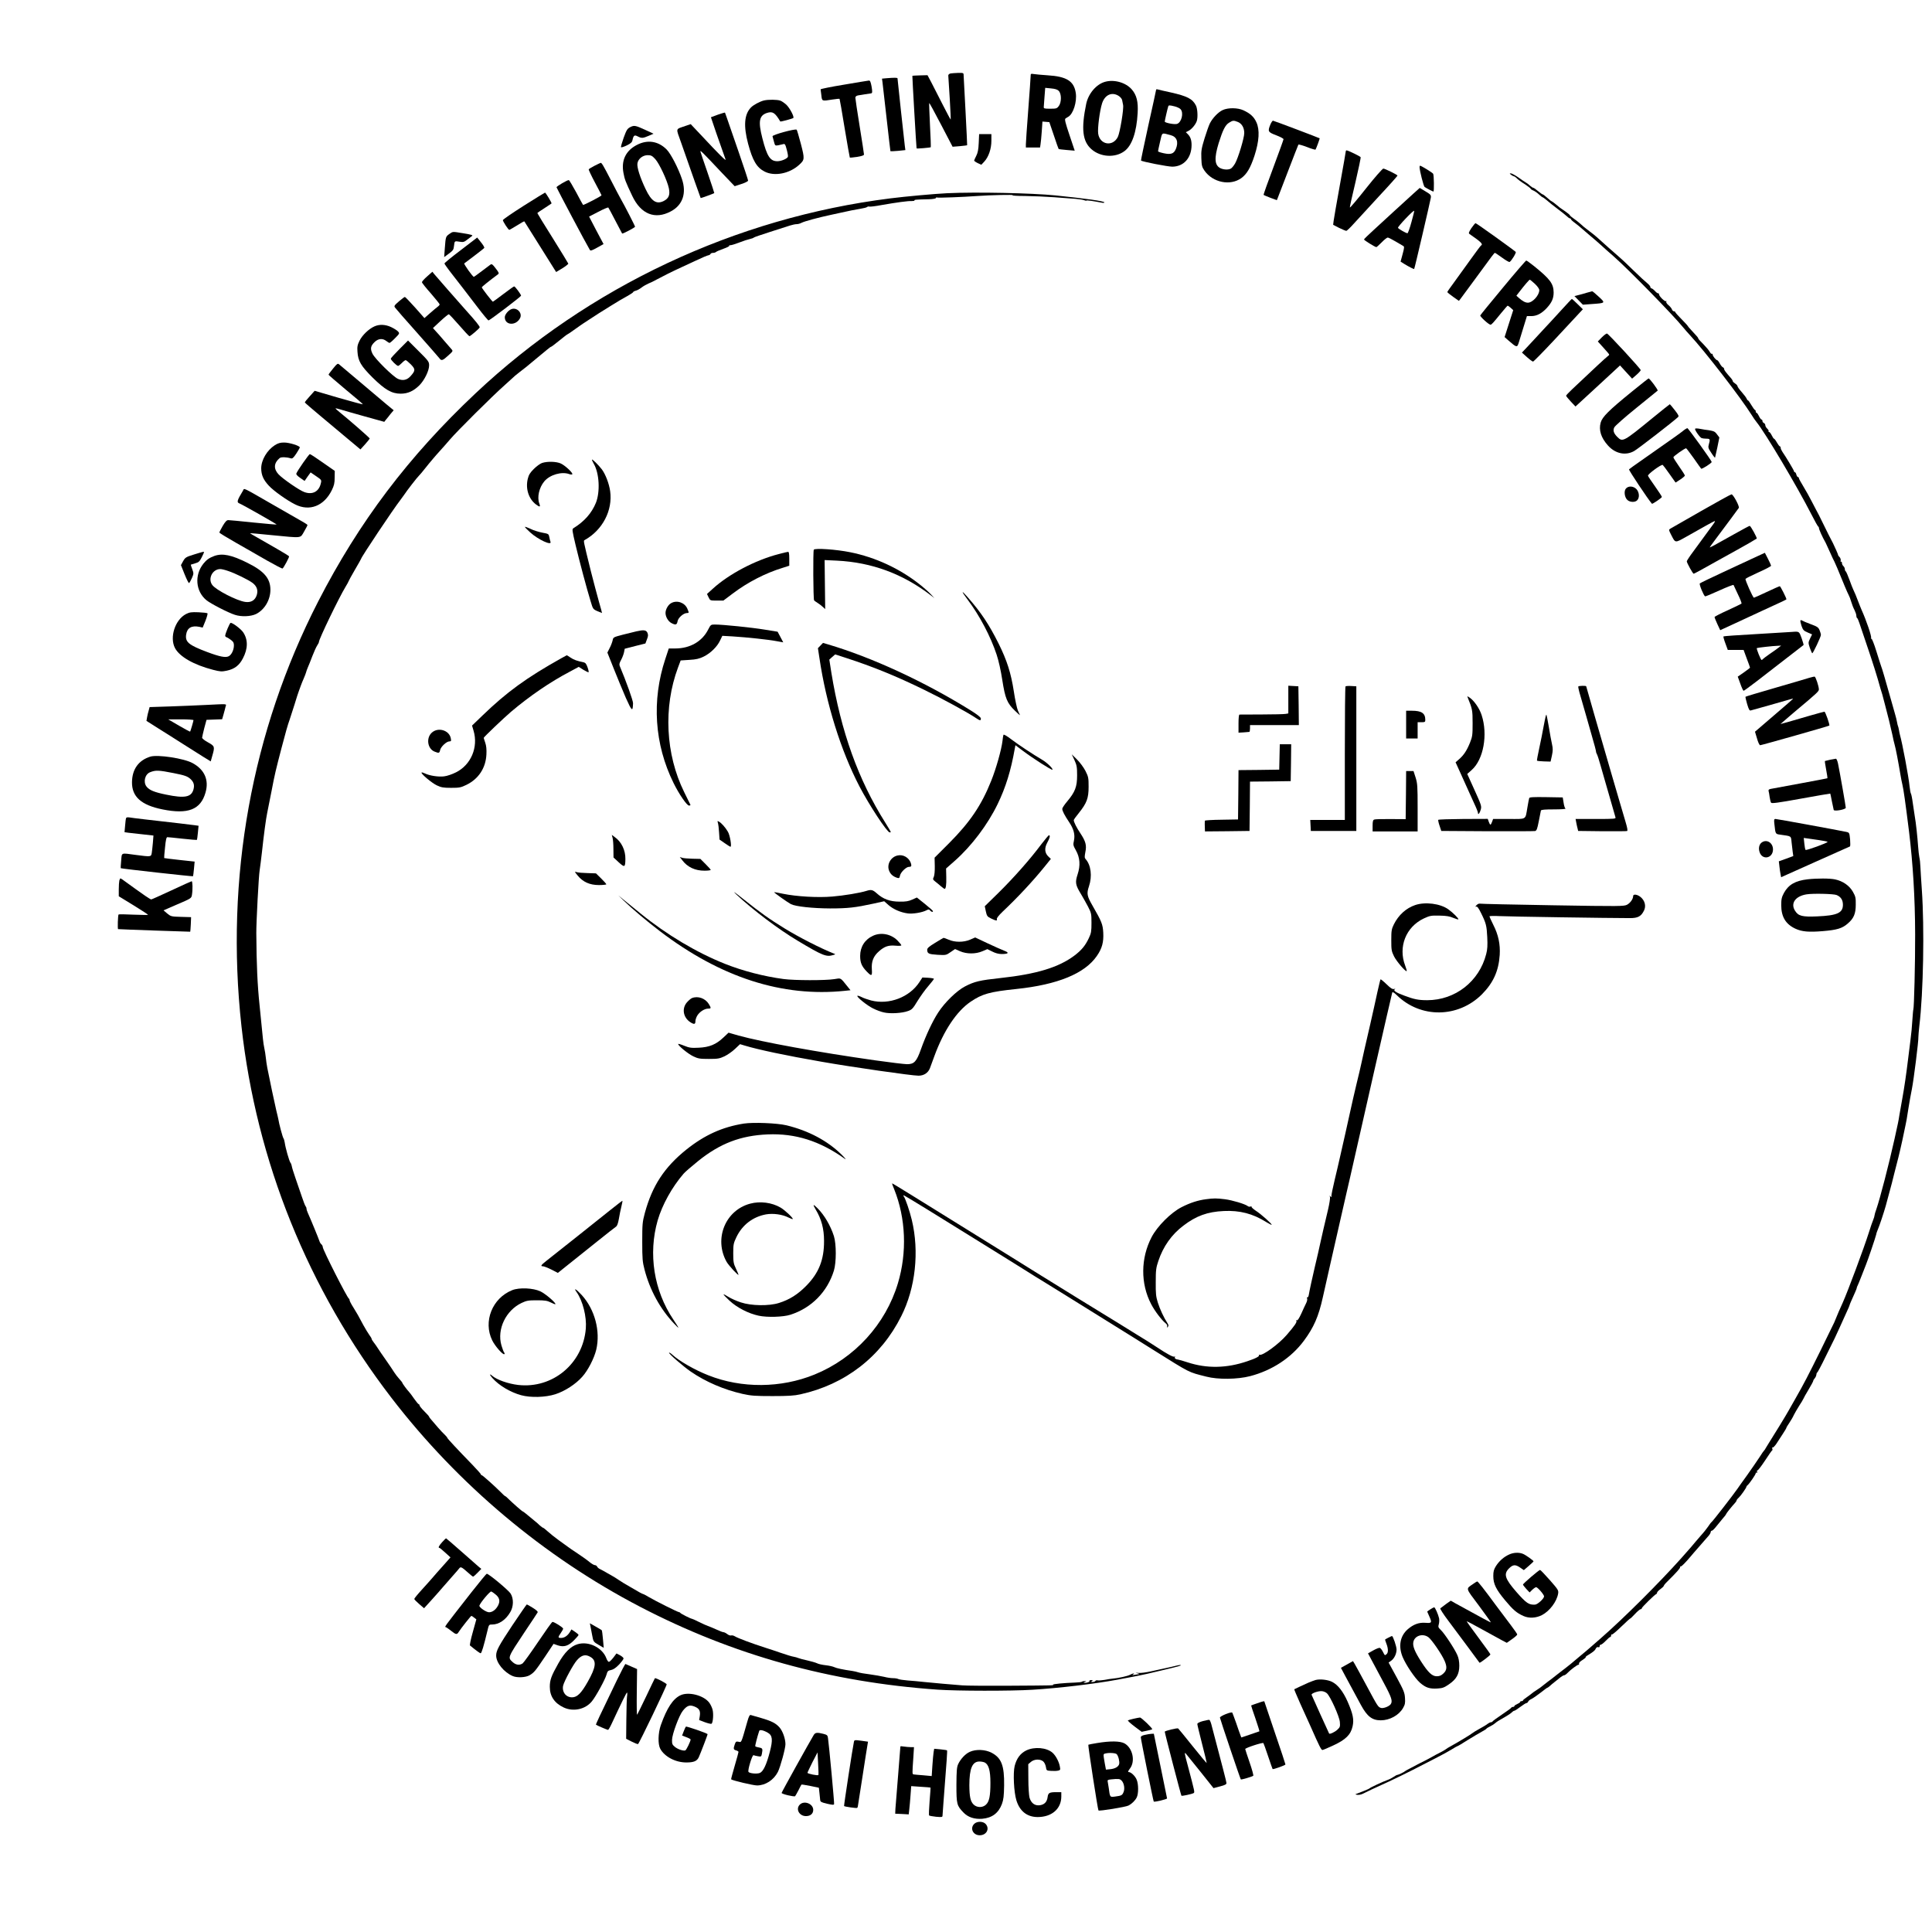 <?xml version="1.0" standalone="no"?>
<!DOCTYPE svg PUBLIC "-//W3C//DTD SVG 20010904//EN"
 "http://www.w3.org/TR/2001/REC-SVG-20010904/DTD/svg10.dtd">
<svg version="1.0" xmlns="http://www.w3.org/2000/svg"
 width="2017pt" height="2017pt" viewBox="0 0 2017 2017"
 preserveAspectRatio="xMidYMid meet">
<g transform="translate(0,2017) scale(0.1,-0.1)"
fill="#000000" stroke="none">
<path d="M9923 19403 c-13 -3 -23 -12 -23 -21 1 -9 7 -116 15 -237 7 -121 12
-221 10 -223 -1 -2 -39 68 -83 155 -44 87 -98 192 -119 233 l-40 75 -77 -2
c-43 -1 -79 -3 -81 -5 -2 -2 41 -744 44 -757 1 -5 142 7 148 12 2 3 -1 107 -8
231 -6 125 -10 229 -8 231 2 2 58 -100 124 -227 l120 -230 75 6 c41 4 76 8 77
10 1 1 -7 161 -17 356 -11 195 -20 365 -20 378 0 20 -4 22 -57 21 -32 -1 -68
-4 -80 -6z"/>
<path d="M10760 19379 c0 -13 -11 -172 -25 -354 -14 -181 -25 -345 -25 -362
l0 -33 74 0 74 0 5 33 c3 17 9 78 13 135 l7 103 36 -3 36 -3 47 -138 c25 -76
48 -140 50 -142 2 -3 41 -7 86 -11 l82 -7 -55 164 c-42 124 -52 165 -42 171 6
5 20 13 30 19 52 30 92 157 78 249 -19 124 -96 172 -296 184 -60 4 -125 10
-142 13 -30 5 -33 3 -33 -18z m293 -158 c30 -29 30 -119 1 -158 -20 -26 -26
-28 -90 -28 -63 0 -69 2 -67 20 0 11 4 60 8 109 l7 89 60 -6 c43 -4 67 -11 81
-26z"/>
<path d="M9251 19353 l-43 -4 5 -37 c3 -20 22 -190 43 -377 21 -187 39 -342
40 -343 1 -2 37 -1 79 3 l77 8 -6 46 c-7 57 -76 691 -76 703 0 8 -34 8 -119 1z"/>
<path d="M8811 19286 c-134 -22 -244 -44 -244 -49 1 -4 4 -32 8 -62 7 -63 4
-62 116 -44 39 6 72 9 74 7 2 -2 26 -140 53 -306 28 -167 52 -305 54 -307 2
-2 36 1 76 7 49 8 72 16 72 25 0 8 -20 139 -45 293 -25 154 -45 288 -45 299 0
13 9 21 28 25 26 5 120 19 134 21 16 1 17 15 7 73 -9 47 -15 62 -28 61 -9 -1
-126 -20 -260 -43z"/>
<path d="M11537 19316 c-91 -25 -174 -122 -197 -230 -54 -261 -39 -392 55
-474 94 -83 247 -92 344 -20 78 57 127 197 138 398 7 117 -10 187 -61 246 -62
72 -183 107 -279 80z m140 -146 c18 -11 35 -30 38 -45 3 -14 7 -36 10 -50 9
-41 -33 -291 -55 -335 -53 -105 -188 -82 -205 35 -8 52 16 240 41 317 29 88
101 121 171 78z"/>
<path d="M12070 19234 c0 -4 -36 -171 -81 -371 -44 -201 -79 -367 -77 -369 12
-12 279 -64 327 -64 120 1 201 92 201 227 0 50 -12 85 -39 112 l-21 21 30 15
c32 17 74 67 85 104 12 39 7 129 -10 160 -35 69 -90 97 -262 136 -65 14 -126
28 -135 31 -10 3 -18 2 -18 -2z m195 -175 c24 -6 51 -19 60 -29 36 -39 9 -142
-39 -154 -30 -7 -126 12 -126 25 0 9 27 129 36 157 4 15 13 15 69 1z m-43
-300 c64 -17 84 -71 54 -144 -21 -50 -51 -61 -126 -45 -33 7 -60 16 -60 21 0
4 9 49 21 99 24 103 12 95 111 69z"/>
<path d="M7975 19121 c-43 -11 -111 -47 -136 -74 -69 -72 -78 -192 -29 -377
47 -176 90 -249 172 -291 103 -53 260 -22 361 70 58 53 59 61 18 219 -21 78
-40 145 -44 148 -13 13 -257 -54 -252 -69 2 -7 9 -32 15 -56 11 -42 13 -43 43
-38 18 4 41 9 53 12 18 6 23 -1 38 -59 10 -36 15 -70 11 -75 -12 -20 -66 -42
-104 -44 -79 -3 -113 47 -162 240 -45 175 -34 237 48 264 59 19 84 3 139 -89
3 -5 128 29 136 36 12 12 -37 105 -73 139 -19 17 -47 37 -62 42 -32 12 -126
13 -172 2z"/>
<path d="M12765 19021 c-46 -21 -105 -82 -134 -139 -11 -22 -36 -93 -56 -158
-32 -105 -36 -129 -33 -206 3 -77 6 -91 33 -130 87 -124 269 -161 385 -77 57
42 95 106 137 234 49 152 56 269 20 348 -26 58 -65 93 -137 126 -59 27 -159
28 -215 2z m160 -125 c40 -17 65 -60 65 -115 0 -51 -64 -263 -96 -318 -14 -24
-33 -47 -44 -53 -27 -15 -77 -12 -111 5 -59 31 -64 104 -16 261 43 137 69 190
110 214 38 24 47 24 92 6z"/>
<path d="M7495 18973 c-38 -14 -71 -26 -73 -27 -1 -2 98 -289 153 -441 8 -22
-67 52 -247 245 l-117 124 -53 -18 c-110 -39 -103 -16 -48 -173 117 -335 203
-578 205 -581 2 -2 137 47 142 52 1 1 -29 94 -68 207 -39 112 -73 213 -76 224
-5 22 8 9 224 -220 l133 -139 70 23 c41 13 70 28 70 36 0 7 -43 138 -96 291
-132 383 -144 417 -146 419 -2 1 -34 -9 -73 -22z"/>
<path d="M13264 18873 c-31 -75 -28 -82 59 -115 42 -16 77 -35 77 -41 0 -6
-48 -138 -106 -294 -59 -156 -105 -286 -102 -288 2 -2 34 -16 71 -30 l67 -25
9 22 c5 13 54 142 110 286 56 145 103 267 106 272 3 4 43 -7 90 -25 47 -19 87
-30 89 -27 8 13 46 116 43 118 -6 5 -479 184 -487 184 -6 0 -17 -17 -26 -37z"/>
<path d="M6580 18843 c-31 -16 -39 -29 -69 -111 -18 -51 -31 -96 -27 -99 4 -4
31 5 60 19 41 20 55 33 59 55 11 50 20 57 55 39 41 -21 53 -20 114 6 l51 22
-82 38 c-107 49 -119 52 -161 31z"/>
<path d="M10218 18678 c-3 -70 -10 -104 -26 -135 -12 -23 -22 -46 -22 -50 1
-4 17 -16 38 -26 l37 -17 31 33 c45 49 74 133 74 217 l0 70 -64 0 -64 0 -4
-92z"/>
<path d="M6649 18657 c-116 -60 -165 -161 -140 -293 12 -66 21 -90 92 -240 90
-190 237 -249 402 -161 124 65 167 190 116 339 -38 113 -116 264 -160 308 -87
87 -199 105 -310 47z m192 -148 c42 -46 125 -223 142 -305 14 -69 -1 -106 -55
-133 -75 -37 -128 -2 -188 125 -58 121 -93 231 -85 270 8 47 56 84 107 84 35
0 47 -6 79 -41z"/>
<path d="M14050 18591 c0 -5 -27 -162 -61 -348 -34 -186 -63 -357 -66 -379
l-5 -41 62 -32 c35 -17 69 -31 75 -31 7 0 45 37 86 83 41 45 158 173 261 284
104 111 188 206 188 210 0 8 -132 73 -148 73 -9 0 -92 -95 -172 -196 -100
-126 -174 -214 -177 -210 -3 2 23 119 57 260 33 141 58 261 55 265 -6 10 -132
71 -146 71 -5 0 -9 -4 -9 -9z"/>
<path d="M6208 18440 c-31 -16 -59 -33 -62 -38 -2 -4 27 -66 65 -137 38 -71
69 -131 69 -134 0 -8 -189 -106 -193 -100 -2 2 -35 61 -72 132 -38 70 -72 127
-77 127 -17 0 -128 -65 -128 -75 1 -8 314 -599 348 -654 6 -12 21 -7 75 23
l68 38 -76 143 -75 144 97 50 c53 28 100 48 104 44 4 -5 37 -66 74 -138 38
-71 69 -131 70 -133 5 -6 135 63 135 71 0 8 -111 225 -150 292 -10 17 -55 102
-100 190 -84 163 -98 185 -109 185 -3 -1 -32 -14 -63 -30z"/>
<path d="M14820 18427 c0 -36 42 -202 53 -209 19 -13 86 -48 92 -48 8 0 6 173
-3 186 -7 12 -125 84 -136 84 -3 0 -6 -6 -6 -13z"/>
<path d="M15776 18345 c10 -8 23 -15 27 -15 5 0 14 -6 22 -12 25 -25 51 -44
103 -77 28 -19 52 -38 52 -41 0 -4 12 -13 28 -19 15 -6 42 -25 59 -41 18 -17
35 -30 39 -30 4 0 23 -15 44 -32 20 -18 70 -58 110 -88 41 -30 84 -65 97 -77
13 -13 28 -23 33 -23 6 0 10 -4 10 -8 0 -5 19 -23 43 -40 23 -17 58 -46 78
-64 20 -18 59 -51 85 -73 27 -22 74 -63 104 -90 30 -28 91 -82 135 -120 157
-138 618 -609 729 -745 15 -19 47 -55 70 -80 157 -169 535 -659 641 -829 17
-27 40 -62 53 -77 92 -113 421 -667 573 -964 35 -69 67 -126 72 -128 4 -2 7
-9 7 -15 0 -14 34 -91 70 -154 5 -10 25 -54 45 -98 19 -44 40 -88 46 -98 9
-17 35 -78 108 -257 17 -41 36 -83 42 -94 6 -10 18 -41 26 -69 8 -28 23 -66
34 -86 10 -20 19 -46 19 -58 0 -12 3 -23 8 -25 4 -1 15 -25 24 -53 9 -27 46
-135 81 -240 58 -170 107 -325 138 -440 6 -22 15 -51 20 -65 4 -14 17 -63 29
-110 12 -47 30 -119 41 -160 10 -41 26 -109 35 -150 8 -41 19 -88 24 -105 10
-31 39 -183 60 -310 6 -38 16 -87 21 -107 11 -44 30 -175 69 -488 41 -337 63
-691 64 -1075 1 -292 -11 -771 -19 -785 -2 -3 -6 -53 -10 -110 -3 -58 -12
-152 -20 -210 -7 -58 -19 -148 -25 -200 -18 -149 -39 -295 -61 -415 -11 -60
-24 -137 -30 -170 -9 -61 -13 -76 -50 -245 -60 -270 -151 -620 -189 -731 -11
-30 -20 -61 -20 -68 0 -7 -6 -27 -13 -44 -8 -18 -29 -79 -47 -137 -49 -156
-221 -617 -272 -730 -22 -47 -61 -137 -88 -205 -5 -11 -70 -144 -144 -295
-131 -264 -168 -337 -265 -507 -25 -43 -55 -96 -67 -118 -23 -43 -161 -268
-206 -338 -15 -23 -31 -49 -35 -57 -3 -8 -10 -17 -13 -20 -4 -3 -28 -36 -52
-75 -25 -38 -84 -124 -131 -190 -48 -66 -92 -128 -99 -139 -45 -65 -257 -338
-269 -346 -5 -3 -21 -24 -36 -47 -15 -22 -49 -65 -76 -94 -26 -30 -51 -59 -55
-64 -9 -13 -65 -77 -151 -174 -233 -260 -601 -627 -836 -832 -66 -57 -122
-106 -125 -109 -3 -3 -45 -39 -95 -80 -49 -41 -92 -77 -95 -80 -5 -5 -82 -65
-105 -82 -5 -4 -26 -20 -45 -35 -19 -16 -62 -49 -95 -73 -33 -25 -62 -48 -65
-51 -3 -3 -23 -18 -46 -32 -22 -14 -47 -31 -55 -39 -8 -7 -31 -24 -51 -38 -21
-14 -38 -28 -38 -32 0 -5 -7 -8 -15 -8 -8 0 -15 -4 -15 -9 0 -5 -14 -14 -30
-21 -16 -7 -30 -16 -30 -21 0 -5 -6 -9 -14 -9 -8 0 -16 -4 -18 -8 -1 -5 -46
-37 -98 -72 -52 -35 -96 -67 -98 -72 -2 -4 -9 -8 -16 -8 -8 0 -24 -8 -37 -18
-13 -11 -51 -33 -84 -51 -33 -18 -67 -39 -75 -46 -15 -13 -137 -87 -220 -133
-25 -13 -52 -30 -60 -37 -8 -6 -35 -22 -60 -34 -25 -12 -61 -32 -80 -43 -19
-11 -57 -31 -85 -45 -27 -14 -57 -28 -65 -33 -8 -5 -40 -21 -70 -37 -30 -15
-57 -30 -60 -33 -9 -10 -72 -40 -82 -40 -5 0 -23 -9 -38 -20 -16 -11 -46 -27
-67 -34 -46 -16 -176 -77 -183 -85 -3 -4 -30 -16 -60 -28 -30 -11 -64 -24 -75
-29 -19 -7 -18 -8 5 -12 14 -2 38 2 55 10 16 8 59 29 95 46 36 17 119 55 185
85 66 31 174 83 240 117 66 34 174 89 240 123 66 33 143 76 172 94 29 18 55
33 58 33 4 0 52 28 106 63 55 34 121 73 147 87 26 14 48 28 50 32 2 4 18 15
36 23 19 9 42 24 53 33 19 17 35 27 112 71 25 14 53 33 63 43 10 10 22 18 28
18 5 0 33 18 62 40 29 22 58 40 64 40 7 0 14 7 18 15 3 8 18 21 33 27 15 7 58
36 95 65 37 29 69 53 72 53 4 0 14 8 25 17 10 10 33 29 51 43 18 14 45 35 60
48 15 12 33 22 39 22 7 0 22 10 34 23 33 34 103 87 116 87 6 0 8 6 6 13 -3 6
13 23 35 36 22 14 37 27 35 29 -3 3 3 10 13 16 65 40 82 53 91 73 7 14 16 20
26 17 10 -4 15 0 15 10 0 9 6 16 13 16 7 0 30 18 51 40 21 22 42 40 47 40 5 0
9 7 9 16 0 8 4 13 8 10 5 -3 50 35 100 84 51 49 92 86 92 83 0 -3 22 18 48 46
26 28 53 51 60 51 7 0 12 4 12 10 0 10 135 143 151 148 5 2 9 9 9 15 0 7 16
23 35 37 19 14 35 29 35 34 0 5 17 26 38 46 95 94 132 136 132 147 0 7 3 12 8
10 7 -2 51 42 107 109 17 20 41 49 55 64 27 31 97 111 130 149 11 13 20 30 20
38 0 7 6 13 13 13 6 0 26 20 44 43 18 23 48 60 67 82 20 22 36 43 36 47 0 6
61 83 95 119 8 9 15 20 15 25 0 4 10 18 23 29 21 19 81 104 80 115 0 3 5 10
12 15 20 17 85 112 85 124 0 7 4 9 10 6 6 -3 7 1 4 9 -3 9 -1 16 5 16 6 0 41
46 78 102 37 57 70 104 74 106 5 2 5 10 2 19 -4 9 -2 14 3 11 5 -3 23 15 40
40 16 26 47 72 67 103 20 30 37 59 37 63 0 4 14 27 31 52 16 24 38 61 47 82
10 20 35 63 55 95 21 31 40 64 44 73 3 8 27 52 54 96 27 45 49 86 49 91 0 6 7
18 16 28 8 9 16 26 17 38 1 11 4 21 8 21 4 0 44 75 89 168 45 92 88 178 95
192 7 14 31 66 53 115 22 50 54 120 71 157 17 36 31 69 31 73 0 6 16 41 60
140 8 17 14 35 15 40 0 6 3 15 7 20 3 6 23 53 43 105 20 52 40 104 45 115 16
37 102 290 107 315 2 14 11 39 18 55 18 41 63 178 82 245 8 30 26 96 39 145
14 50 36 133 48 185 13 52 34 133 46 180 21 83 63 275 74 335 3 17 8 41 11 55
3 14 12 70 20 125 9 55 24 143 35 195 19 94 71 507 68 545 0 11 4 63 10 115
42 349 54 1023 26 1420 -7 96 -13 204 -15 240 -1 36 -6 81 -11 100 -4 19 -10
71 -13 115 -7 99 -22 242 -35 315 -5 30 -14 93 -21 140 -6 47 -15 90 -19 95
-4 6 -10 39 -14 75 -9 98 -76 454 -101 540 -2 8 -7 30 -10 49 -3 19 -8 37 -10
41 -2 4 -7 22 -10 41 -3 19 -13 59 -22 89 -8 30 -23 84 -34 120 -73 259 -99
348 -110 375 -4 11 -27 82 -50 157 -24 78 -47 134 -52 131 -6 -3 -7 -1 -3 6 9
13 -50 186 -100 296 -7 17 -23 55 -34 85 -22 59 -37 94 -51 123 -6 10 -23 56
-40 102 -17 47 -35 88 -40 91 -5 3 -9 13 -9 23 0 10 -7 24 -15 31 -8 7 -15 21
-15 32 0 10 -4 17 -9 14 -5 -4 -7 2 -4 12 2 11 -3 26 -11 35 -9 8 -16 19 -16
23 0 4 -9 25 -19 48 -11 23 -26 57 -35 76 -9 19 -21 42 -26 50 -5 8 -34 67
-65 130 -54 111 -64 130 -85 168 -5 9 -27 51 -48 92 -21 41 -59 110 -85 152
-26 42 -47 81 -47 87 0 6 -4 11 -10 11 -5 0 -12 11 -16 25 -3 14 -10 25 -15
25 -5 0 -9 4 -9 9 0 10 -86 153 -121 203 -10 15 -19 34 -19 43 0 8 -4 15 -8
15 -5 0 -18 18 -31 40 -12 22 -26 40 -30 40 -4 0 -15 16 -24 35 -9 19 -22 35
-27 35 -6 0 -9 4 -6 9 3 4 -3 16 -14 26 -11 10 -20 26 -20 35 0 10 -7 20 -15
24 -8 3 -15 12 -15 21 0 8 -4 15 -10 15 -5 0 -17 16 -26 35 -9 19 -20 35 -25
35 -5 0 -9 7 -9 15 0 8 -4 15 -8 15 -4 0 -21 23 -37 50 -16 28 -32 50 -36 50
-4 0 -10 8 -14 18 -3 9 -26 40 -50 67 -25 28 -45 56 -45 62 0 7 -11 20 -25 29
-14 9 -25 20 -25 25 0 5 -7 17 -15 27 -59 67 -75 88 -75 100 0 7 -6 15 -14 18
-7 3 -22 21 -32 40 -10 19 -22 34 -27 34 -12 0 -46 42 -47 58 0 7 -4 11 -8 8
-5 -3 -15 7 -23 22 -8 15 -38 50 -66 79 -29 28 -53 55 -53 59 0 8 -9 19 -69
83 -23 24 -41 46 -41 48 0 3 -29 35 -65 71 -36 36 -65 69 -65 73 0 5 -6 9 -14
9 -8 0 -17 9 -21 20 -3 10 -20 31 -36 44 -18 15 -27 31 -23 37 4 7 3 9 -4 5
-12 -7 -72 52 -72 72 0 6 -4 11 -9 10 -5 -2 -20 9 -34 25 -14 15 -31 27 -37
27 -5 0 -10 6 -10 14 0 7 -15 25 -32 39 -18 14 -85 75 -148 137 -63 62 -127
122 -141 133 -27 23 -194 170 -239 212 -14 12 -47 40 -75 60 -53 40 -65 50
-106 87 -14 13 -42 34 -62 48 -20 14 -37 28 -37 32 0 4 -21 22 -47 40 -58 39
-59 40 -104 78 -20 16 -39 30 -42 30 -3 0 -23 16 -44 35 -21 19 -42 35 -46 35
-5 0 -27 16 -50 35 -22 19 -45 35 -51 35 -5 0 -20 10 -32 21 -13 12 -32 27
-43 33 -11 6 -47 30 -80 54 -33 23 -68 42 -78 42 -15 0 -14 -2 3 -15z"/>
<path d="M14754 18147 c-38 -34 -125 -113 -194 -177 -69 -63 -169 -155 -222
-204 -54 -49 -98 -92 -98 -96 0 -8 116 -80 129 -80 4 0 29 23 56 50 27 28 55
50 63 50 7 0 43 -18 80 -40 37 -22 74 -43 82 -48 12 -7 11 -19 -7 -86 l-21
-77 36 -23 c49 -30 103 -58 106 -54 5 5 169 711 174 744 3 28 -1 33 -56 66
l-60 36 -68 -61z m-19 -297 c-17 -63 -36 -115 -41 -115 -15 0 -92 44 -99 56
-7 10 161 187 169 178 2 -2 -11 -56 -29 -119z"/>
<path d="M5468 18022 c-120 -76 -217 -143 -218 -150 0 -14 57 -102 67 -102 3
0 39 21 80 46 40 26 75 45 77 43 4 -6 290 -461 312 -497 l20 -32 65 39 c35 22
63 44 62 49 -1 4 -74 124 -162 265 -89 141 -161 259 -161 262 0 3 33 26 73 51
39 26 74 48 75 50 5 4 -61 114 -68 113 -3 0 -103 -62 -222 -137z"/>
<path d="M9890 18153 c-128 -6 -438 -34 -595 -54 -1617 -203 -3147 -922 -4330
-2035 -700 -659 -1217 -1343 -1644 -2175 -695 -1356 -971 -2888 -800 -4434
156 -1411 695 -2746 1567 -3880 695 -904 1594 -1659 2595 -2180 969 -504 1982
-786 3107 -865 199 -14 764 -15 987 -1 279 17 648 61 888 105 169 31 252 48
310 61 33 8 110 26 170 40 156 37 188 46 182 51 -3 3 -22 1 -44 -5 -21 -5 -69
-17 -108 -25 -38 -8 -111 -24 -160 -35 -50 -11 -108 -19 -130 -16 -35 4 -36 3
-10 -4 21 -6 24 -9 10 -10 -11 -1 -31 -4 -45 -7 -20 -4 -22 -3 -10 5 22 16 -1
13 -33 -4 -27 -14 -118 -34 -182 -40 -16 -1 -54 -7 -84 -13 -29 -5 -62 -7 -71
-5 -10 3 -21 0 -24 -6 -4 -6 -17 -11 -29 -11 -18 0 -19 2 -7 10 12 8 10 10 -8
10 -13 0 -21 -4 -18 -9 6 -9 -27 -21 -54 -20 -10 0 -8 3 5 9 20 8 20 9 -1 9
-11 1 -24 -2 -28 -6 -3 -4 -37 -8 -74 -9 -112 -4 -232 -15 -228 -22 5 -8 25
-8 -469 -11 -220 -1 -436 0 -480 4 -117 9 -287 24 -395 35 -52 6 -131 13 -175
16 -44 4 -88 10 -97 15 -9 5 -34 9 -55 9 -21 0 -63 6 -93 14 -30 7 -98 19
-150 26 -52 6 -106 16 -120 21 -14 5 -41 11 -60 14 -99 14 -168 29 -190 40
-14 7 -54 16 -90 20 -36 4 -77 13 -91 21 -15 7 -60 20 -100 29 -41 9 -83 20
-94 25 -11 5 -33 11 -50 14 -16 2 -75 20 -130 39 -55 19 -129 44 -165 55 -147
47 -290 101 -318 119 -13 8 -30 12 -39 9 -8 -3 -26 3 -40 14 -14 11 -32 20
-40 20 -8 0 -43 13 -76 29 -34 15 -73 32 -87 36 -13 4 -54 23 -91 41 -37 19
-71 34 -75 34 -12 0 -119 54 -122 62 -2 4 -9 8 -15 8 -12 0 -242 115 -312 156
-22 13 -44 26 -50 28 -5 2 -17 7 -25 10 -8 4 -24 12 -35 19 -11 7 -51 30 -90
52 -38 21 -90 53 -115 70 -25 17 -52 34 -60 38 -8 4 -37 21 -65 37 -27 16 -60
34 -73 40 -12 5 -25 17 -28 25 -4 8 -14 15 -23 15 -10 0 -35 15 -57 33 -21 18
-77 58 -124 89 -47 31 -94 63 -105 72 -11 8 -53 39 -94 68 -40 29 -91 70 -114
91 -22 20 -43 37 -47 37 -4 0 -20 12 -37 27 -16 16 -38 35 -49 43 -10 8 -42
34 -70 58 -27 23 -52 42 -55 42 -7 0 -104 86 -146 127 -17 18 -35 33 -38 33
-4 0 -25 19 -48 43 -64 64 -190 177 -199 177 -4 0 -8 4 -8 9 0 4 -42 51 -92
103 -149 153 -258 270 -258 277 0 4 -12 18 -27 33 -16 14 -46 47 -68 72 -22
26 -52 61 -67 78 -16 17 -28 34 -28 38 0 3 -22 29 -50 56 -27 27 -50 55 -50
62 0 6 -4 12 -8 12 -5 0 -26 26 -48 57 -21 31 -46 64 -54 72 -21 22 -70 88
-70 96 0 3 -15 21 -33 41 -17 19 -41 50 -52 68 -11 18 -49 75 -85 126 -36 50
-74 107 -85 124 -11 18 -30 45 -42 60 -13 16 -23 33 -23 38 0 5 -11 24 -24 41
-13 18 -41 64 -62 102 -56 106 -62 115 -104 184 -22 34 -40 69 -40 76 0 7 -3
15 -7 17 -18 8 -273 511 -273 538 0 10 -7 23 -15 30 -8 6 -17 22 -20 33 -6 20
-88 221 -121 294 -8 17 -14 37 -14 45 0 8 -4 18 -9 24 -5 5 -23 50 -39 99 -17
50 -47 137 -67 195 -20 58 -38 115 -39 127 -2 13 -8 28 -14 35 -12 15 -52 154
-59 208 -3 19 -9 40 -13 45 -9 11 -47 152 -55 205 -2 8 -10 47 -20 85 -16 68
-73 335 -94 445 -6 30 -13 80 -16 110 -3 30 -10 73 -15 95 -5 22 -12 67 -15
100 -9 91 -25 249 -35 350 -22 209 -32 424 -34 755 -1 105 25 600 35 655 5 33
16 119 24 190 19 177 42 350 55 410 6 28 26 129 45 226 33 174 45 223 104 449
38 147 67 249 85 297 7 21 30 92 51 158 20 66 40 129 45 140 4 11 13 36 20 55
7 19 21 55 32 79 11 25 21 52 23 60 2 9 10 32 18 51 9 19 30 73 48 120 18 47
41 97 51 112 10 14 18 31 18 37 0 29 207 458 276 572 19 31 34 59 34 62 0 3
29 56 65 118 36 61 65 113 65 115 0 16 336 519 410 614 13 17 31 42 40 55 28
43 134 180 155 200 11 11 36 40 55 65 19 24 42 52 50 62 8 9 27 32 42 50 15
18 48 56 73 83 25 28 72 80 103 117 71 84 444 455 572 568 52 47 101 91 108
98 8 7 30 25 50 40 20 15 48 37 62 48 14 12 61 51 105 87 44 36 96 80 116 96
20 17 39 31 43 31 4 0 42 29 86 65 44 36 82 65 85 65 3 0 38 24 78 53 40 28
80 57 89 62 9 6 34 22 55 36 61 41 142 92 228 145 100 62 101 62 174 103 34
19 61 37 61 41 0 4 12 11 27 15 15 3 43 19 62 34 20 15 52 33 71 41 19 7 60
27 90 44 61 33 163 84 255 126 33 15 95 44 138 64 92 43 127 58 147 62 8 2 16
8 18 13 2 6 14 11 26 11 12 0 26 4 32 10 5 5 40 20 77 33 37 13 64 27 60 30
-3 4 2 7 13 7 11 0 53 13 94 29 41 16 91 32 110 36 19 4 37 11 40 15 3 4 79
30 170 59 91 29 185 59 209 67 25 8 55 14 69 14 13 0 36 6 50 14 28 15 175 55
302 82 41 9 93 20 115 25 78 18 141 30 200 40 32 5 63 13 68 18 5 5 15 7 23 4
7 -2 64 4 126 16 160 28 278 44 316 42 18 0 31 2 29 6 -5 8 15 10 151 13 40 1
72 7 72 12 0 6 6 8 13 6 11 -5 271 5 422 16 136 10 390 15 367 8 -12 -4 46 -8
130 -8 84 -1 221 -7 303 -13 83 -7 184 -14 225 -17 41 -4 82 -10 91 -15 9 -4
19 -6 22 -3 4 5 73 -5 160 -22 15 -3 27 -2 27 3 0 13 -191 40 -511 73 -249 25
-828 37 -1129 23z"/>
<path d="M15361 17788 c-29 -45 -31 -53 -18 -62 123 -85 143 -105 118 -120 -5
-3 -53 -68 -107 -143 -54 -76 -131 -182 -171 -237 -40 -54 -73 -101 -73 -105
0 -4 27 -26 61 -50 l60 -42 18 23 c10 13 76 102 146 198 193 264 205 280 212
280 4 0 37 -23 75 -50 38 -28 73 -48 78 -45 21 13 72 97 64 105 -25 24 -410
300 -419 300 -5 0 -25 -24 -44 -52z"/>
<path d="M4692 17728 c-39 -28 -39 -29 -48 -148 l-7 -94 49 36 c44 33 50 41
54 82 6 52 5 51 61 42 36 -6 46 -3 82 26 23 17 44 33 46 35 11 8 -13 15 -95
28 -112 18 -104 19 -142 -7z"/>
<path d="M4811 17559 c-94 -71 -171 -134 -171 -140 0 -5 39 -60 88 -122 94
-120 93 -120 255 -331 59 -78 112 -141 117 -141 13 0 339 248 340 258 0 13
-62 97 -72 97 -5 0 -55 -36 -113 -80 -58 -44 -107 -80 -109 -80 -7 0 -116 141
-116 150 0 6 81 71 169 136 13 10 10 19 -24 62 -32 43 -41 49 -55 39 -9 -7
-50 -38 -92 -69 -42 -32 -78 -58 -81 -58 -12 0 -107 134 -100 140 5 4 52 40
106 80 54 41 100 77 103 82 3 5 -12 31 -34 58 l-40 50 -171 -131z"/>
<path d="M15692 17169 c-128 -154 -235 -285 -238 -292 -4 -12 89 -97 107 -97
11 0 29 21 109 119 36 44 67 80 70 80 3 0 17 -10 32 -23 l26 -24 -45 -140 -45
-141 36 -32 c93 -81 95 -81 114 -19 6 19 27 88 47 153 l36 117 45 0 c58 0 109
27 163 85 52 57 71 100 71 162 -1 91 -37 140 -206 276 -39 31 -75 57 -80 57
-5 0 -114 -126 -242 -281z m332 38 c28 -27 46 -52 46 -66 0 -54 -70 -131 -119
-131 -27 0 -57 16 -98 53 l-22 20 32 41 c53 69 102 126 108 126 3 0 27 -19 53
-43z"/>
<path d="M4459 17284 c-30 -26 -54 -53 -54 -60 0 -7 42 -60 93 -117 50 -58 92
-110 92 -115 0 -5 -9 -16 -19 -23 -11 -8 -47 -38 -80 -67 l-60 -53 -98 111
c-54 60 -102 110 -106 110 -5 0 -33 -21 -62 -46 -48 -42 -53 -49 -41 -65 7
-10 111 -130 232 -265 120 -136 225 -255 232 -265 20 -28 34 -24 91 29 51 46
52 47 34 67 -10 11 -45 52 -78 90 -33 39 -72 84 -88 100 l-27 30 77 72 c43 40
83 72 88 72 6 0 54 -52 109 -115 54 -62 102 -114 107 -114 10 0 103 79 107 92
4 9 -46 71 -143 178 -76 85 -310 352 -332 379 l-19 24 -55 -49z"/>
<path d="M16570 17115 c-25 -8 -65 -19 -89 -25 l-44 -11 44 -45 44 -45 95 7
c143 10 143 10 70 77 -33 31 -64 57 -68 56 -4 -1 -27 -7 -52 -14z"/>
<path d="M16295 16927 c-60 -66 -141 -154 -180 -195 -38 -42 -77 -83 -85 -92
-8 -9 -43 -46 -78 -84 l-63 -67 52 -47 c29 -26 58 -47 64 -47 6 0 112 108 235
240 122 132 237 255 254 273 l31 33 -55 54 c-30 30 -57 54 -60 54 -3 0 -54
-55 -115 -122z"/>
<path d="M5340 16943 c-33 -12 -70 -57 -70 -85 0 -85 116 -92 159 -10 28 53
-31 116 -89 95z"/>
<path d="M3910 16763 c-59 -26 -127 -91 -156 -149 -22 -45 -26 -64 -22 -116 6
-97 36 -148 157 -269 130 -128 200 -169 294 -169 75 0 134 27 195 87 53 53
102 153 102 208 0 38 -6 47 -110 150 l-110 110 -90 -90 c-49 -49 -90 -94 -90
-100 0 -14 62 -75 76 -75 6 0 23 14 39 30 16 17 34 30 40 30 6 0 30 -20 54
-44 49 -50 49 -65 -1 -121 -36 -42 -81 -53 -132 -31 -50 21 -240 208 -267 263
-26 53 -20 82 23 123 37 36 83 40 121 10 14 -11 29 -20 34 -20 5 0 31 22 58
50 48 48 48 50 30 70 -10 11 -42 31 -71 45 -60 28 -121 31 -174 8z"/>
<path d="M16723 16648 l-42 -43 59 -65 c33 -36 60 -68 60 -72 0 -4 -8 -13 -19
-20 -16 -11 -150 -136 -368 -342 -35 -33 -63 -63 -63 -67 0 -5 22 -32 49 -61
l49 -52 162 149 c89 83 194 179 233 215 l70 65 63 -69 63 -69 45 39 c24 21 45
44 45 50 1 13 -336 378 -352 382 -7 1 -31 -17 -54 -40z"/>
<path d="M3477 16322 c-26 -31 -47 -60 -47 -64 0 -3 81 -73 179 -155 99 -81
180 -151 180 -154 1 -3 -113 27 -251 67 l-253 74 -52 -58 c-29 -31 -52 -60
-50 -64 1 -4 72 -65 157 -136 85 -71 215 -180 289 -242 l134 -112 48 53 c27
30 48 57 49 61 0 7 -220 199 -317 277 -24 19 -42 36 -40 38 2 1 23 -3 48 -11
24 -8 138 -40 252 -72 l209 -58 16 21 c10 11 32 39 49 61 l33 39 -73 60 c-39
33 -106 89 -147 124 -41 34 -133 112 -205 173 -71 60 -137 116 -146 123 -13
11 -22 5 -62 -45z"/>
<path d="M17035 16080 c-239 -194 -308 -263 -324 -322 -22 -78 4 -159 76 -239
77 -86 184 -108 273 -58 37 20 409 308 458 354 12 10 6 23 -34 74 -26 33 -49
61 -51 61 -2 0 -85 -66 -184 -147 -302 -247 -309 -250 -364 -195 -38 38 -48
68 -32 100 7 15 110 106 229 202 119 96 220 178 224 182 6 7 -84 129 -95 127
-3 0 -82 -63 -176 -139z"/>
<path d="M17570 15671 c-32 -26 -87 -65 -435 -309 -66 -46 -124 -87 -128 -92
-6 -6 197 -311 239 -359 5 -6 104 62 104 71 0 5 -32 54 -70 108 -39 55 -73
105 -75 113 -6 15 139 122 154 113 4 -3 37 -46 71 -95 l63 -89 48 31 c27 18
49 37 49 42 0 6 -27 48 -60 95 -33 47 -60 90 -60 96 0 11 118 94 133 94 3 0
38 -46 78 -102 40 -57 75 -107 79 -111 7 -8 110 58 110 70 0 13 -245 353 -254
353 -6 -1 -27 -13 -46 -29z"/>
<path d="M17697 15694 c-8 -9 48 -90 68 -98 9 -3 32 -6 51 -6 37 0 40 -6 24
-60 -9 -31 -6 -40 26 -88 19 -30 37 -52 39 -50 1 1 12 50 24 107 l21 104 -25
33 c-25 33 -30 35 -132 49 -21 3 -49 8 -63 11 -14 2 -29 2 -33 -2z"/>
<path d="M2869 15522 c-82 -53 -142 -155 -142 -242 1 -71 23 -120 81 -182 49
-53 188 -152 273 -194 151 -76 302 -17 384 150 23 48 29 73 29 130 l1 70 -125
87 c-69 49 -129 88 -135 88 -10 0 -129 -171 -141 -202 -4 -10 10 -25 40 -46
l46 -32 31 45 32 44 57 -39 c56 -38 58 -40 50 -73 -19 -87 -85 -124 -171 -94
-51 17 -229 140 -272 187 -53 58 -48 118 13 169 15 12 70 11 116 -3 16 -5 27
4 57 49 20 31 37 60 37 65 0 17 -109 51 -163 51 -41 0 -63 -6 -98 -28z"/>
<path d="M6180 15371 c0 -6 9 -25 19 -43 58 -98 68 -293 22 -408 -44 -107
-120 -194 -235 -265 -15 -9 -12 -26 23 -175 42 -175 115 -450 157 -587 24 -81
25 -83 70 -103 26 -11 48 -20 49 -20 1 0 -13 53 -32 118 -18 64 -56 207 -84
317 -82 332 -79 319 -65 327 187 104 294 310 266 510 -11 79 -48 175 -86 227
-34 45 -104 114 -104 102z"/>
<path d="M5660 15337 c-19 -6 -58 -34 -86 -62 -40 -40 -54 -62 -64 -104 -25
-103 9 -209 85 -267 41 -31 50 -28 35 10 -24 65 -2 165 52 230 58 70 183 106
262 76 14 -5 28 -5 31 -1 8 14 -76 92 -120 112 -45 21 -139 24 -195 6z"/>
<path d="M16975 15070 c-24 -26 -15 -94 16 -121 28 -24 81 -25 102 -1 26 28
21 82 -8 115 -32 33 -83 37 -110 7z"/>
<path d="M2537 15048 c-61 -101 -68 -122 -39 -133 28 -10 393 -217 390 -221
-2 -2 -112 8 -243 21 -132 14 -250 25 -262 25 -16 0 -31 -15 -58 -61 -19 -33
-35 -64 -35 -69 0 -4 78 -52 173 -106 94 -54 241 -137 325 -186 85 -48 157
-86 162 -83 12 8 71 118 68 127 -2 4 -59 40 -128 79 -69 39 -160 91 -202 116
-43 24 -78 45 -78 46 0 2 102 -7 228 -20 324 -31 294 -35 337 38 19 33 35 63
35 67 0 4 -17 16 -38 28 -20 11 -158 90 -307 176 -350 201 -312 183 -328 156z"/>
<path d="M17760 14835 c-168 -96 -313 -179 -323 -185 -16 -10 -16 -13 7 -58
49 -95 38 -94 167 -22 63 35 152 85 199 112 46 26 88 48 93 48 4 0 -3 -15 -16
-32 -77 -106 -142 -194 -205 -280 -40 -53 -72 -102 -72 -108 0 -16 63 -130 72
-130 4 0 101 52 215 117 114 64 233 130 263 146 55 30 171 97 180 104 7 6 -63
133 -73 133 -5 0 -70 -35 -145 -77 -231 -130 -272 -152 -272 -147 0 2 26 39
58 81 96 127 236 317 245 330 10 16 -59 143 -76 142 -7 0 -149 -78 -317 -174z"/>
<path d="M5480 14669 c0 -4 25 -30 55 -57 82 -75 229 -143 212 -98 -3 8 -9 30
-12 49 -7 33 -8 34 -73 46 -37 7 -93 24 -124 40 -32 15 -58 24 -58 20z"/>
<path d="M8496 14431 c-9 -13 -6 -516 3 -528 3 -5 20 -17 36 -27 17 -10 41
-29 55 -42 l25 -23 -3 256 -3 256 128 -6 c366 -18 691 -139 983 -364 l35 -27
-40 43 c-22 23 -74 69 -115 101 -209 165 -461 282 -725 335 -143 29 -368 45
-379 26z"/>
<path d="M2025 14381 c-84 -26 -91 -31 -113 -69 l-23 -42 38 -95 c21 -52 42
-94 46 -92 5 1 18 24 30 51 20 46 20 50 4 94 -10 25 -16 46 -15 47 2 1 22 7
46 14 36 10 46 19 67 61 14 27 25 52 25 55 0 8 -8 6 -105 -24z"/>
<path d="M8128 14385 c-243 -63 -518 -208 -685 -360 l-62 -56 16 -34 c17 -35
17 -35 86 -35 l69 0 97 73 c156 118 340 213 519 268 l72 23 0 73 c0 52 -4 73
-12 72 -7 0 -52 -11 -100 -24z"/>
<path d="M18395 14385 c-16 -7 -68 -31 -115 -53 -47 -22 -184 -86 -305 -142
-121 -56 -224 -106 -229 -111 -9 -8 39 -125 55 -135 4 -2 71 26 150 62 79 36
145 61 147 57 2 -4 22 -48 46 -98 24 -49 41 -93 37 -97 -3 -3 -68 -34 -143
-69 -76 -34 -138 -66 -138 -71 0 -6 13 -38 29 -73 l30 -64 163 75 c90 42 215
100 278 129 226 103 250 115 250 119 0 13 -62 136 -69 136 -5 0 -66 -27 -136
-60 -70 -33 -130 -60 -134 -60 -11 0 -94 187 -88 197 3 5 65 36 136 68 72 32
131 63 131 69 -1 6 -15 39 -33 73 l-32 62 -30 -14z"/>
<path d="M2238 14366 c-52 -19 -82 -40 -114 -80 -96 -120 -82 -289 31 -382 44
-36 228 -131 298 -153 67 -22 166 -18 221 9 89 45 150 149 149 255 -1 117 -66
193 -240 279 -166 83 -260 102 -345 72z m144 -157 c73 -24 211 -92 254 -124
45 -34 60 -76 45 -126 -17 -56 -60 -82 -121 -73 -87 12 -305 124 -344 177 -48
65 1 164 82 166 12 1 50 -8 84 -20z"/>
<path d="M10104 13907 c122 -162 238 -381 301 -572 20 -60 44 -166 59 -265 30
-192 50 -241 133 -321 31 -30 53 -49 51 -44 -2 6 -12 27 -22 49 -9 21 -29 111
-42 200 -30 192 -71 320 -158 496 -101 202 -184 327 -326 488 -68 78 -66 62 4
-31z"/>
<path d="M7008 13874 c-33 -17 -61 -68 -60 -105 1 -41 29 -87 62 -104 44 -23
57 -19 64 20 7 37 63 85 98 85 22 0 22 2 4 45 -27 64 -108 92 -168 59z"/>
<path d="M1943 13760 c-115 -59 -175 -244 -116 -356 48 -90 196 -175 398 -227
74 -19 90 -20 142 -9 81 17 131 55 169 129 54 103 54 196 2 273 -25 36 -115
103 -131 97 -10 -3 -55 -111 -56 -134 -1 -6 7 -14 17 -17 9 -3 30 -17 46 -29
24 -19 29 -31 28 -60 -2 -45 -25 -93 -54 -108 -32 -17 -92 -6 -225 44 -192 72
-230 104 -220 180 10 72 56 99 138 83 l35 -8 29 71 c15 39 25 74 21 78 -3 4
-46 9 -94 11 -74 3 -93 0 -129 -18z"/>
<path d="M18796 13692 c-2 -4 3 -30 12 -57 15 -42 23 -51 64 -68 l46 -20 -21
-43 c-20 -43 -20 -44 -2 -99 11 -30 22 -55 25 -55 9 0 90 172 90 191 0 9 -6
32 -14 50 -12 30 -25 38 -93 63 -43 16 -83 33 -90 38 -6 5 -14 5 -17 0z"/>
<path d="M7394 13599 c-63 -126 -190 -199 -345 -199 l-67 0 -36 -109 c-144
-434 -114 -891 86 -1296 57 -116 139 -235 161 -235 10 0 17 3 15 8 -2 4 -31
63 -65 132 -195 395 -219 887 -65 1300 l28 75 91 6 c72 4 103 12 149 34 72 35
142 104 172 169 l23 48 107 -6 c147 -9 382 -34 462 -50 l67 -12 -29 55 -30 56
-136 22 c-134 22 -435 53 -519 53 -41 0 -44 -2 -69 -51z"/>
<path d="M6645 13579 c-22 -5 -86 -21 -142 -35 -99 -26 -101 -27 -107 -59 -4
-18 -17 -54 -31 -80 l-24 -48 66 -166 c36 -91 93 -228 126 -305 64 -143 73
-151 76 -58 1 26 -72 230 -139 389 -7 17 -3 32 15 65 13 24 26 59 30 79 l7 36
108 28 108 27 16 43 c14 35 14 47 5 69 -13 29 -39 32 -114 15z"/>
<path d="M18710 13573 c-25 -2 -195 -12 -378 -23 -184 -10 -336 -21 -339 -24
-3 -3 6 -36 20 -73 l25 -68 82 0 83 0 33 -90 c19 -49 34 -92 34 -95 0 -3 -29
-25 -64 -50 l-64 -44 27 -74 c14 -41 30 -74 34 -74 5 0 65 45 135 98 141 110
485 376 491 380 2 2 -7 34 -20 71 -26 72 -25 72 -99 66z m-140 -163 c-14 -11
-55 -41 -93 -66 -37 -26 -70 -51 -73 -55 -3 -5 -9 -9 -13 -9 -9 0 -56 118 -50
124 5 4 170 23 219 24 l35 2 -25 -20z"/>
<path d="M8566 13431 l-27 -28 16 -104 c70 -475 223 -965 417 -1338 102 -196
289 -480 316 -481 6 0 12 2 12 4 0 3 -26 47 -58 98 -282 448 -462 949 -563
1567 l-21 135 30 27 31 27 108 -35 c284 -92 523 -189 820 -334 186 -90 459
-239 543 -296 42 -28 50 -29 50 -4 0 12 -35 40 -112 88 -480 298 -1025 550
-1485 686 l-51 15 -26 -27z"/>
<path d="M5860 13298 c-366 -205 -569 -353 -822 -597 l-110 -106 16 -54 c51
-172 -27 -356 -183 -434 -39 -20 -95 -39 -124 -42 -59 -8 -153 7 -200 30 -17
8 -33 13 -36 10 -10 -11 106 -109 159 -134 47 -22 68 -26 150 -26 87 0 101 3
161 32 126 62 200 176 207 315 3 54 -1 92 -12 124 -9 26 -16 49 -16 51 0 8
209 207 285 272 194 164 408 311 616 420 l91 49 49 -31 c27 -16 51 -28 54 -25
3 2 -2 26 -11 51 -13 37 -22 48 -42 53 -67 13 -102 26 -136 49 -20 14 -38 25
-39 24 -1 0 -27 -14 -57 -31z"/>
<path d="M18890 13094 c-25 -8 -184 -55 -354 -104 -170 -49 -310 -91 -313 -94
-2 -2 5 -36 17 -76 17 -57 25 -71 38 -67 9 2 98 28 197 55 99 28 195 56 213
61 17 5 32 8 32 6 0 -2 -90 -80 -199 -173 l-199 -171 21 -70 c11 -41 26 -71
33 -71 14 0 716 199 722 205 7 7 -41 145 -51 145 -5 0 -74 -19 -151 -41 -78
-23 -179 -52 -224 -65 l-84 -23 44 38 c23 21 75 64 113 97 228 191 245 207
244 228 -1 33 -33 129 -44 132 -6 1 -30 -5 -55 -12z"/>
<path d="M13450 12867 l0 -145 -27 -5 c-16 -3 -128 -6 -250 -6 -123 0 -227 -1
-233 -1 -6 0 -10 -38 -10 -94 l0 -95 53 3 c28 2 55 4 60 5 4 0 7 17 7 36 l0
35 255 0 255 0 -2 203 -3 202 -52 3 -53 3 0 -144z"/>
<path d="M14047 13004 c-4 -4 -7 -319 -7 -701 l0 -693 -180 0 -181 0 3 -57 3
-58 238 0 237 0 0 755 0 755 -53 3 c-29 2 -56 0 -60 -4z"/>
<path d="M16477 13003 c-2 -5 8 -51 24 -103 15 -52 42 -144 59 -205 17 -60 42
-146 54 -190 30 -101 50 -179 49 -185 -1 -3 4 -14 9 -24 6 -11 24 -67 40 -125
16 -58 39 -135 49 -171 11 -36 28 -96 39 -135 23 -82 57 -199 65 -226 6 -18
-2 -19 -205 -19 l-211 0 7 -37 c4 -21 10 -49 14 -63 l6 -25 250 -3 c137 -1
254 0 260 2 9 3 4 31 -16 98 -15 51 -47 158 -70 238 -23 80 -57 197 -76 260
-107 368 -264 910 -264 915 0 8 -78 6 -83 -2z"/>
<path d="M15324 12885 c47 -116 50 -129 50 -265 0 -125 -2 -140 -28 -205 -33
-81 -63 -127 -114 -172 l-36 -31 54 -119 c29 -65 64 -143 78 -173 14 -30 42
-93 63 -139 22 -46 39 -90 39 -98 0 -26 19 -3 29 35 10 34 6 48 -65 204 l-76
168 46 41 c124 109 171 371 104 574 -23 71 -80 153 -128 184 -23 15 -24 15
-16 -4z"/>
<path d="M2140 12810 c-80 -4 -242 -11 -361 -15 l-217 -7 -10 -37 c-6 -20 -14
-52 -17 -72 l-6 -35 123 -78 c68 -42 184 -116 258 -163 74 -47 170 -107 212
-134 l78 -48 15 54 c29 100 28 105 -42 144 -37 20 -63 41 -63 50 1 9 11 54 23
101 l23 85 82 3 81 3 15 52 c8 29 18 64 21 80 8 31 34 29 -215 17z m-120 -158
c0 -10 -31 -116 -35 -120 -2 -2 -54 26 -116 62 l-113 66 132 0 c72 0 132 -4
132 -8z"/>
<path d="M14680 12605 l0 -145 60 0 60 0 0 85 0 85 40 0 c36 0 40 3 40 24 0
70 -38 96 -141 96 l-59 0 0 -145z"/>
<path d="M16137 12693 c-3 -10 -13 -61 -23 -113 -9 -52 -29 -151 -44 -220 -15
-69 -26 -128 -24 -131 2 -3 35 -7 73 -8 l69 -2 14 63 c11 52 11 73 1 118 -7
30 -22 111 -33 180 -12 68 -23 126 -25 128 -2 2 -5 -5 -8 -15z"/>
<path d="M4509 12522 c-62 -55 -47 -167 26 -198 47 -19 53 -18 60 16 8 35 67
90 97 90 18 0 20 4 14 33 -16 83 -131 118 -197 59z"/>
<path d="M10476 12498 c-3 -7 -7 -35 -10 -63 -11 -92 -66 -288 -118 -417 -101
-253 -220 -430 -437 -648 l-154 -154 2 -86 c1 -52 -3 -98 -10 -114 -12 -25
-11 -29 17 -51 16 -12 43 -35 59 -49 17 -14 33 -26 36 -26 14 0 20 39 18 124
l-2 89 92 81 c175 155 343 378 446 591 85 175 139 351 179 578 l7 37 77 -58
c108 -81 302 -205 309 -198 10 10 -57 75 -107 104 -89 52 -247 156 -323 214
-50 38 -79 54 -81 46z"/>
<path d="M13358 12268 l-3 -133 -212 -3 -213 -2 -2 -258 -3 -257 -172 -3 c-95
-1 -173 -6 -174 -10 -2 -10 -2 -63 0 -90 l1 -22 233 2 232 3 3 257 2 258 213
2 212 3 3 193 2 192 -59 0 -60 0 -3 -132z"/>
<path d="M11217 12235 c24 -53 28 -72 28 -160 0 -119 -21 -173 -103 -271 -29
-34 -52 -69 -52 -78 0 -22 24 -68 71 -138 49 -73 64 -131 51 -194 -10 -44 -8
-51 20 -101 43 -76 49 -158 18 -252 -27 -83 -23 -110 36 -206 20 -33 52 -91
73 -130 34 -67 36 -74 36 -170 0 -88 -3 -107 -27 -158 -37 -79 -77 -127 -151
-183 -165 -124 -396 -194 -775 -235 -213 -23 -269 -36 -367 -87 -87 -45 -211
-166 -280 -272 -60 -92 -129 -240 -180 -383 -46 -130 -71 -157 -145 -157 -26
0 -176 18 -332 40 -600 85 -1186 192 -1428 259 l-104 30 -53 -50 c-77 -73
-147 -102 -258 -107 -79 -4 -98 -1 -153 21 -34 14 -62 22 -62 18 0 -19 105
-104 158 -129 50 -24 69 -27 162 -27 93 0 111 3 163 27 31 15 81 49 110 77
l53 50 50 -15 c138 -42 430 -104 799 -168 317 -56 945 -146 1014 -146 56 0
100 29 119 77 6 16 27 73 47 128 97 265 232 468 378 567 121 82 199 104 477
133 431 45 715 161 841 345 55 79 72 144 67 243 -5 88 -16 115 -112 282 -58
101 -63 125 -37 203 35 104 21 221 -35 283 -12 13 -12 25 -3 73 15 71 4 112
-52 197 -39 57 -69 118 -69 137 0 5 23 38 52 73 84 105 103 155 103 275 0 94
-2 104 -33 166 -19 37 -58 89 -88 119 l-55 54 28 -60z"/>
<path d="M1570 12271 c-123 -38 -190 -131 -192 -266 -2 -152 95 -240 318 -285
267 -54 398 -3 449 174 39 132 -9 241 -134 309 -90 50 -364 91 -441 68z m242
-172 c116 -23 145 -33 177 -62 34 -32 43 -63 31 -108 -22 -82 -92 -95 -285
-55 -124 25 -176 47 -205 84 -37 47 -17 129 37 150 59 23 88 22 245 -9z"/>
<path d="M19105 12238 c-27 -6 -51 -12 -53 -13 -2 -2 4 -42 13 -90 9 -48 15
-88 13 -90 -2 -1 -129 -26 -283 -54 -154 -29 -293 -54 -308 -57 -20 -4 -26
-10 -23 -22 3 -10 8 -38 11 -63 4 -25 10 -52 15 -59 6 -10 69 -2 311 42 167
30 305 54 307 53 1 -1 9 -38 17 -81 9 -43 17 -84 19 -90 7 -17 126 5 126 23 0
15 -60 358 -81 461 -6 29 -16 51 -22 51 -7 -1 -34 -6 -62 -11z"/>
<path d="M14678 11869 l-3 -251 -156 1 c-85 1 -163 -1 -172 -5 -13 -5 -17 -19
-17 -65 l0 -59 235 0 235 0 0 247 c0 225 -2 254 -21 315 l-22 68 -38 0 -39 0
-2 -251z"/>
<path d="M15965 11838 c-3 -7 -11 -51 -19 -98 -23 -132 -3 -120 -193 -120
l-165 0 -11 -30 c-14 -38 -20 -38 -34 0 l-11 31 -256 -1 c-141 -1 -258 -5
-261 -9 -2 -5 4 -33 14 -62 l18 -54 479 -3 c263 -1 488 0 500 2 17 5 23 21 39
103 10 54 20 104 22 111 4 9 41 12 137 12 72 0 126 4 120 8 -7 4 -16 32 -20
62 l-9 55 -173 3 c-133 2 -174 0 -177 -10z"/>
<path d="M1316 11628 c-3 -7 -7 -43 -10 -79 l-6 -67 42 -6 c24 -3 92 -11 152
-17 l108 -12 -6 -76 c-4 -42 -9 -91 -12 -108 -7 -39 -9 -39 -169 -18 -157 21
-142 27 -150 -60 -4 -42 -6 -77 -4 -79 5 -5 751 -88 754 -84 2 2 6 37 10 78
l7 75 -157 17 c-87 9 -159 19 -161 20 -1 2 2 52 9 111 7 76 14 107 24 107 7 0
79 -7 159 -16 80 -9 147 -14 150 -12 2 2 6 36 10 75 l7 72 -34 5 c-19 3 -92
12 -164 20 -289 33 -492 56 -523 62 -22 3 -34 1 -36 -8z"/>
<path d="M18525 11563 c11 -102 10 -100 62 -107 119 -17 110 -11 117 -79 4
-34 9 -81 12 -103 l6 -41 -75 -28 -76 -27 6 -52 c3 -28 8 -65 12 -83 l6 -31
355 159 c195 87 359 160 363 162 5 1 5 35 2 74 -7 69 -8 71 -39 78 -101 21
-724 135 -739 135 -16 0 -18 -6 -12 -57z m468 -164 c48 -7 87 -15 87 -18 0
-11 -223 -92 -230 -84 -4 4 -10 34 -13 67 l-6 58 37 -5 c20 -3 76 -11 125 -18z"/>
<path d="M7495 11579 c4 -13 10 -58 12 -99 l5 -75 53 -37 c30 -21 57 -38 61
-38 15 0 -5 121 -27 157 -27 46 -67 91 -93 105 -17 9 -18 8 -11 -13z"/>
<path d="M6395 11424 c5 -16 9 -69 9 -117 l1 -89 54 -50 c62 -57 69 -54 70 33
2 92 -41 181 -111 230 l-31 23 8 -30z"/>
<path d="M10869 11353 c-114 -153 -284 -345 -442 -501 l-146 -143 11 -53 c11
-50 15 -55 55 -75 51 -25 67 -26 60 -7 -4 10 19 38 60 78 158 149 315 318 432
462 l72 89 -25 24 c-40 37 -44 88 -13 145 27 49 34 78 18 78 -5 0 -41 -44 -82
-97z"/>
<path d="M18393 11375 c-27 -19 -37 -59 -23 -101 29 -88 140 -65 140 28 0 69
-65 110 -117 73z"/>
<path d="M9372 11239 c-73 -15 -117 -95 -89 -161 15 -37 43 -60 85 -73 19 -5
23 -2 28 24 7 35 65 91 93 91 26 0 30 9 20 40 -20 57 -80 92 -137 79z"/>
<path d="M7123 11189 c54 -72 134 -109 232 -109 36 0 65 4 65 8 0 4 -24 32
-54 61 l-54 54 -84 2 c-45 1 -94 5 -107 10 l-24 8 26 -34z"/>
<path d="M6031 11029 c55 -67 126 -99 222 -99 42 0 77 4 77 8 0 4 -24 32 -54
61 l-54 53 -89 3 c-48 1 -99 5 -113 10 -24 8 -23 6 11 -36z"/>
<path d="M1246 10978 c-3 -13 -6 -55 -6 -94 l0 -71 155 -95 c85 -52 153 -97
151 -99 -3 -2 -71 -1 -153 2 -81 4 -151 5 -155 2 -7 -4 -12 -153 -5 -153 27
-3 752 -28 753 -27 1 1 4 36 6 77 l3 75 -105 3 c-102 3 -106 4 -144 35 l-39
33 145 63 c145 62 146 63 152 99 9 55 7 142 -3 142 -4 0 -99 -43 -210 -95
-112 -52 -207 -95 -212 -95 -5 0 -33 17 -62 37 -28 20 -74 52 -102 72 -27 19
-73 52 -101 73 -28 21 -53 38 -56 38 -3 0 -8 -10 -12 -22z"/>
<path d="M18870 10990 c-127 -15 -198 -56 -245 -141 -24 -45 -29 -65 -29 -129
0 -122 47 -199 149 -246 68 -31 138 -37 285 -25 145 12 202 28 259 78 64 54
85 103 85 198 1 71 -2 86 -30 135 -36 64 -105 112 -186 129 -54 12 -188 12
-288 1z m304 -164 c45 -19 66 -52 66 -102 0 -85 -60 -112 -268 -121 -158 -7
-198 4 -232 59 -49 77 3 152 120 171 66 11 282 6 314 -7z"/>
<path d="M7685 10834 c171 -161 442 -366 644 -486 261 -156 298 -171 371 -148
24 7 24 8 5 15 -132 52 -366 171 -515 263 -165 102 -244 158 -435 310 -88 70
-111 85 -70 46z"/>
<path d="M9045 10869 c-66 -21 -234 -49 -356 -59 -151 -13 -372 0 -514 29 -49
11 -91 18 -93 16 -4 -3 142 -107 175 -124 48 -25 227 -44 408 -45 188 0 264 9
453 50 l113 25 45 -40 c51 -44 126 -77 201 -87 53 -7 150 9 194 32 23 12 29
11 39 -1 13 -16 30 -20 30 -7 0 4 -38 38 -84 75 l-84 67 -49 -22 c-38 -17 -66
-22 -133 -21 -99 0 -171 27 -237 87 -42 37 -57 41 -108 25z"/>
<path d="M17050 10815 c0 -30 -29 -71 -63 -90 -33 -17 -61 -18 -778 -6 -409 7
-751 14 -760 17 -9 2 -24 -5 -34 -16 -14 -15 -15 -19 -4 -15 11 4 25 -14 51
-67 53 -107 59 -132 65 -253 4 -84 2 -126 -11 -175 -73 -286 -322 -481 -615
-482 -92 0 -138 9 -241 48 -85 31 -117 53 -99 66 10 7 8 8 -7 3 -17 -4 -35 7
-79 50 -32 31 -60 53 -62 51 -3 -3 -17 -62 -33 -133 -15 -70 -48 -220 -74
-333 -61 -265 -74 -320 -92 -405 -8 -38 -32 -142 -54 -230 -21 -88 -50 -214
-64 -280 -14 -66 -37 -169 -51 -230 -14 -60 -37 -162 -51 -225 -14 -63 -41
-180 -60 -258 -19 -79 -34 -154 -34 -165 0 -18 -2 -19 -11 -7 -8 12 -9 10 -4
-7 3 -12 -6 -70 -20 -130 -49 -207 -54 -229 -75 -323 -11 -52 -25 -113 -30
-135 -5 -22 -21 -87 -34 -145 -24 -103 -54 -238 -63 -292 -3 -15 -9 -25 -14
-22 -5 3 -6 -2 -3 -11 4 -9 0 -30 -9 -48 -9 -18 -32 -67 -51 -110 -24 -52 -40
-76 -47 -71 -8 4 -9 3 -5 -5 9 -13 -19 -53 -102 -149 -81 -94 -251 -218 -282
-206 -8 3 -11 2 -7 -2 12 -12 -30 -35 -120 -65 -216 -74 -423 -78 -624 -12
-46 15 -91 28 -100 29 -25 2 -40 14 -33 26 4 6 2 8 -3 5 -13 -8 -74 24 -188
100 -49 33 -144 92 -210 132 -66 40 -158 97 -205 127 -47 29 -116 72 -155 95
-38 23 -164 101 -280 172 -115 72 -304 189 -420 260 -115 71 -232 144 -260
162 -27 17 -223 139 -435 270 -212 131 -477 296 -590 366 -113 70 -206 127
-207 125 -1 -1 8 -29 22 -61 122 -303 136 -661 39 -983 -129 -428 -452 -782
-870 -952 -350 -143 -762 -146 -1109 -8 -143 56 -306 150 -377 216 -15 14 -30
23 -33 20 -8 -8 149 -144 226 -197 157 -108 347 -189 540 -233 91 -20 130 -23
314 -23 164 0 228 4 290 18 469 103 842 392 1054 816 149 295 190 675 110
1006 -22 92 -67 223 -83 244 -9 12 -8 13 5 9 14 -5 406 -246 799 -491 80 -49
190 -118 245 -152 55 -34 153 -96 218 -136 64 -41 150 -94 190 -118 39 -24
153 -94 252 -156 99 -62 302 -187 450 -280 149 -92 350 -218 447 -279 394
-246 359 -229 552 -278 122 -32 326 -29 457 5 230 60 429 191 562 370 103 139
153 253 197 452 17 77 53 237 80 355 27 118 72 316 100 440 28 124 57 252 65
285 8 33 26 111 40 173 96 428 435 1917 440 1930 3 9 19 0 47 -27 248 -244
640 -240 889 8 119 120 175 244 186 411 7 111 -14 211 -67 315 -22 44 -40 84
-40 88 0 5 46 6 103 3 87 -5 1148 -21 1364 -21 83 0 116 18 146 78 24 47 10
104 -34 141 -34 29 -79 35 -79 11z"/>
<path d="M6511 10768 c88 -86 243 -216 379 -320 636 -484 1278 -690 1932 -622
l57 6 -32 40 c-76 94 -64 88 -137 76 -93 -15 -418 -14 -530 1 -208 28 -423 84
-610 158 -297 118 -609 304 -880 524 -52 42 -126 103 -165 134 l-70 57 56 -54z"/>
<path d="M14774 10721 c-94 -32 -173 -103 -222 -201 -24 -50 -27 -65 -27 -165
0 -101 2 -115 29 -170 26 -52 121 -163 132 -153 2 3 -5 28 -16 57 -75 196 8
405 196 493 61 28 74 31 161 29 72 -1 107 -7 144 -23 27 -11 52 -19 54 -16 7
7 -57 71 -105 105 -84 60 -241 80 -346 44z"/>
<path d="M9115 10401 c-86 -39 -135 -116 -135 -211 0 -70 16 -108 68 -162 51
-53 59 -50 54 22 -6 81 16 138 75 189 57 51 100 65 174 58 34 -3 59 -1 59 4 0
5 -19 29 -42 52 -67 66 -170 86 -253 48z"/>
<path d="M9763 10327 c-62 -37 -83 -56 -83 -71 0 -41 14 -48 108 -54 88 -5 90
-4 136 28 l47 32 52 -23 c70 -30 163 -30 233 0 l52 22 51 -25 c33 -17 66 -26
98 -26 73 0 83 14 26 35 -26 10 -105 45 -175 78 l-127 60 -53 -23 c-67 -29
-160 -29 -225 0 -25 11 -48 19 -52 19 -3 -1 -43 -24 -88 -52z"/>
<path d="M9600 9919 c-103 -160 -318 -242 -505 -194 -33 9 -78 24 -99 35 -22
11 -42 17 -45 14 -11 -11 103 -103 164 -132 33 -17 84 -36 114 -42 65 -15 188
-8 251 15 40 14 51 25 99 105 30 48 80 119 113 156 32 37 58 71 58 75 0 4 -27
9 -60 11 l-60 3 -30 -46z"/>
<path d="M7224 9750 c-11 -4 -34 -24 -52 -44 -56 -64 -40 -158 34 -207 40 -26
54 -24 54 9 0 15 9 42 20 60 24 39 75 72 113 72 32 0 33 5 7 48 -37 60 -114
87 -176 62z"/>
<path d="M7766 8440 c-226 -36 -411 -120 -601 -272 -229 -184 -356 -378 -433
-662 -25 -94 -27 -114 -27 -301 0 -177 3 -210 24 -290 56 -215 164 -412 310
-565 59 -62 57 -56 -10 45 -203 302 -263 685 -163 1034 48 164 150 348 271
488 15 18 84 77 153 133 228 183 442 265 725 277 288 12 543 -68 804 -254 21
-15 6 4 -34 44 -147 144 -344 249 -575 305 -97 23 -345 33 -444 18z"/>
<path d="M12590 7650 c-85 -11 -167 -38 -255 -83 -111 -57 -253 -199 -312
-312 -115 -220 -117 -486 -5 -700 38 -73 109 -166 150 -199 15 -12 21 -24 17
-35 -5 -13 -4 -14 7 -3 10 10 9 18 -5 40 -38 59 -76 141 -99 212 -20 64 -23
95 -22 215 0 124 3 149 27 220 50 151 139 277 261 369 135 103 252 145 422
153 167 8 303 -27 443 -115 29 -18 55 -31 57 -29 7 7 -114 115 -167 148 -26
18 -46 36 -43 40 3 5 -2 6 -11 3 -8 -4 -21 -2 -28 4 -27 22 -161 62 -239 72
-90 11 -115 11 -198 0z"/>
<path d="M6370 7536 c-122 -98 -562 -448 -667 -530 -56 -44 -63 -56 -34 -56
10 0 49 -15 87 -34 l68 -35 115 92 c64 51 196 156 294 235 98 79 187 148 197
155 13 8 22 33 31 82 6 38 18 96 26 128 8 32 13 60 11 61 -2 1 -59 -43 -128
-98z"/>
<path d="M7832 7604 c-260 -69 -381 -368 -246 -608 21 -37 124 -149 124 -134
0 3 -12 32 -27 64 -25 52 -28 71 -28 159 0 92 3 106 32 167 61 129 171 214
310 240 74 13 171 0 235 -33 22 -11 42 -18 44 -16 9 8 -82 94 -127 120 -91 53
-213 69 -317 41z"/>
<path d="M8515 7544 c61 -101 88 -202 88 -329 1 -196 -54 -336 -188 -471 -88
-89 -174 -143 -283 -177 -104 -33 -289 -30 -397 6 -44 14 -102 40 -129 57 -26
17 -50 29 -52 27 -3 -2 25 -32 61 -65 78 -73 198 -135 306 -158 87 -19 257
-14 330 10 220 70 386 238 455 461 26 86 26 277 0 360 -35 109 -100 220 -170
290 -48 48 -54 45 -21 -11z"/>
<path d="M5348 6701 c-209 -83 -306 -328 -209 -525 30 -61 114 -156 127 -143
4 4 2 12 -4 19 -5 7 -18 40 -27 72 -49 168 46 366 212 444 51 24 70 27 158 27
84 0 107 -4 144 -22 25 -13 46 -21 49 -19 11 11 -104 110 -156 134 -76 36
-221 42 -294 13z"/>
<path d="M6020 6680 c64 -90 106 -257 96 -380 -30 -366 -346 -629 -705 -589
-105 12 -225 54 -274 97 -29 26 -27 9 4 -25 69 -78 187 -148 300 -179 100 -27
252 -23 356 10 100 32 213 105 282 183 60 67 124 192 146 283 45 193 -15 418
-150 568 -59 64 -92 84 -55 32z"/>
<path d="M4616 4070 c-34 -38 -45 -60 -28 -60 4 0 31 -23 61 -50 l54 -49 -69
-78 c-38 -43 -71 -80 -74 -83 -3 -3 -20 -23 -39 -45 -19 -22 -70 -80 -115
-129 -45 -49 -81 -93 -81 -99 0 -5 23 -29 51 -53 l51 -44 79 87 c44 49 95 106
113 128 19 22 63 73 99 113 36 40 70 80 77 89 14 19 25 14 90 -44 26 -24 50
-43 54 -43 4 0 25 18 46 40 l40 41 -27 22 c-14 12 -96 84 -182 160 -85 75
-157 137 -159 137 -3 0 -21 -18 -41 -40z"/>
<path d="M15755 3941 c-55 -25 -103 -67 -137 -120 -23 -37 -28 -56 -28 -105 0
-82 28 -139 123 -253 85 -102 121 -132 192 -164 58 -26 130 -22 192 9 81 42
156 141 170 226 5 33 0 41 -87 140 -51 58 -97 106 -102 106 -11 0 -178 -142
-178 -153 0 -4 15 -24 34 -45 l35 -37 28 28 c16 15 34 27 40 27 16 0 83 -78
83 -96 0 -23 -67 -84 -93 -86 -65 -4 -91 13 -194 130 -122 140 -138 189 -79
248 41 41 67 43 117 8 l38 -26 50 43 c28 24 51 46 51 49 -1 9 -85 69 -113 79
-42 16 -97 13 -142 -8z"/>
<path d="M4919 3543 c-310 -397 -278 -352 -259 -363 8 -4 32 -22 54 -39 46
-37 57 -38 75 -8 23 36 125 166 132 167 4 0 17 -8 29 -18 l23 -18 -37 -133
c-21 -74 -34 -137 -29 -140 62 -51 103 -81 111 -81 10 0 33 78 69 228 17 72
17 72 50 72 72 0 143 48 190 129 35 58 37 140 4 194 -22 35 -228 207 -249 207
-5 0 -78 -89 -163 -197z m251 -16 c45 -35 54 -71 30 -118 -23 -44 -59 -71 -94
-71 -31 0 -107 53 -101 70 12 34 111 151 124 147 7 -3 26 -15 41 -28z"/>
<path d="M15380 3634 c-79 -55 -84 -35 59 -226 70 -95 127 -174 126 -176 -2
-2 -100 50 -370 199 l-49 28 -51 -36 c-27 -20 -54 -40 -58 -44 -5 -4 31 -60
80 -125 50 -66 143 -191 208 -279 65 -88 119 -162 121 -164 5 -5 114 78 114
87 0 4 -57 83 -126 176 -69 92 -124 169 -122 171 1 1 75 -38 163 -87 88 -49
182 -100 208 -114 l48 -25 54 38 c30 21 55 43 55 49 0 5 -29 48 -65 95 -35 46
-106 140 -157 209 -122 166 -188 250 -196 250 -4 -1 -23 -12 -42 -26z"/>
<path d="M5353 3208 c-147 -222 -173 -269 -173 -322 0 -75 81 -175 173 -214
46 -20 137 -15 177 9 47 29 58 42 161 195 l88 132 46 -16 c63 -20 110 -6 169
55 25 25 46 50 46 54 0 5 -17 20 -37 33 l-37 25 -17 -28 c-23 -38 -57 -61 -91
-61 -34 0 -35 6 -3 52 14 20 25 41 24 45 0 13 -100 75 -112 70 -7 -2 -75 -98
-151 -211 -77 -114 -149 -214 -160 -222 -32 -22 -71 -17 -105 15 -51 47 -53
43 127 314 71 105 131 197 135 204 5 7 -14 25 -50 47 -32 20 -60 36 -63 36 -3
0 -69 -96 -147 -212z"/>
<path d="M14933 3369 c-18 -12 -33 -22 -33 -24 0 -1 9 -22 20 -46 32 -71 29
-76 -39 -71 -68 5 -125 -16 -185 -68 -79 -70 -99 -175 -53 -288 35 -84 128
-222 182 -270 59 -51 100 -65 181 -60 54 3 72 10 121 44 78 53 108 107 108
194 0 43 -7 81 -20 110 -27 64 -137 230 -173 263 -27 26 -29 32 -21 60 5 18 6
45 3 62 -9 41 -42 115 -51 115 -4 0 -23 -10 -40 -21z m-21 -291 c33 -23 140
-178 169 -246 28 -64 25 -99 -12 -133 -23 -22 -41 -29 -70 -29 -48 0 -89 39
-163 154 -66 103 -89 160 -81 202 12 67 97 95 157 52z"/>
<path d="M6164 3194 c3 -16 10 -56 17 -90 14 -75 13 -74 73 -109 l49 -28 -8
89 c-4 49 -10 92 -13 95 -4 3 -33 21 -66 39 l-58 33 6 -29z"/>
<path d="M14495 3073 c-16 -8 -32 -17 -34 -19 -2 -2 4 -21 13 -44 20 -51 21
-94 1 -110 -18 -15 -17 -15 -39 28 -9 18 -23 35 -30 38 -8 3 -39 -9 -69 -26
l-55 -31 41 -77 c22 -42 78 -147 124 -232 83 -154 94 -191 71 -223 -19 -24
-79 -46 -103 -37 -29 11 -31 13 -150 235 -59 110 -115 212 -124 227 l-16 26
-63 -35 -63 -35 49 -92 c83 -154 123 -228 160 -296 65 -120 117 -160 207 -160
93 0 188 52 232 127 21 37 25 53 21 106 -3 55 -13 79 -87 216 l-84 154 28 20
c32 23 55 73 55 116 0 33 -37 141 -48 141 -4 -1 -20 -8 -37 -17z"/>
<path d="M6029 3004 c-71 -21 -136 -86 -200 -200 -74 -131 -89 -173 -89 -245
0 -98 49 -170 145 -215 100 -47 226 -20 294 64 41 49 139 228 153 279 10 37
16 42 47 48 25 5 50 22 84 57 26 28 47 56 47 64 0 7 -17 22 -37 33 l-37 19
-33 -44 c-19 -24 -40 -44 -46 -44 -7 0 -19 16 -26 36 -41 113 -187 184 -302
148z m138 -134 c63 -38 56 -104 -30 -256 -68 -121 -111 -164 -165 -164 -65 0
-107 57 -93 122 11 47 105 221 144 265 49 56 91 66 144 33z"/>
<path d="M6440 2628 c-186 -385 -221 -460 -218 -464 6 -6 118 -54 126 -54 4 0
21 28 37 63 104 223 155 327 161 327 3 0 4 -19 0 -42 -3 -24 -6 -133 -7 -242
l-2 -199 57 -29 c32 -16 62 -28 67 -26 11 4 299 605 299 623 0 11 -117 72
-123 64 -2 -2 -43 -87 -91 -189 -49 -102 -91 -188 -95 -192 -3 -4 -5 102 -3
235 l3 242 -57 25 c-32 14 -60 26 -64 28 -4 1 -44 -75 -90 -170z"/>
<path d="M13735 2631 c-16 -5 -50 -17 -75 -28 -60 -27 -144 -66 -148 -69 -2
-1 26 -67 61 -146 36 -78 85 -188 110 -243 91 -207 111 -245 123 -245 6 0 59
22 116 49 127 59 180 111 199 198 16 71 4 130 -52 258 -47 106 -101 175 -161
206 -45 23 -127 32 -173 20z m118 -139 c35 -31 130 -241 135 -299 4 -49 2 -55
-27 -82 -26 -24 -79 -49 -85 -39 -3 4 -178 391 -183 404 -6 16 76 44 111 38
16 -2 39 -12 49 -22z"/>
<path d="M7105 2472 c-79 -37 -142 -132 -206 -312 -29 -82 -32 -199 -6 -247
45 -83 159 -143 272 -143 78 0 111 14 130 54 22 50 95 239 92 242 -15 13 -221
84 -226 78 -5 -5 -15 -28 -24 -51 l-16 -42 44 -17 c25 -9 45 -20 45 -24 0 -19
-44 -109 -55 -114 -22 -8 -83 13 -112 39 -24 20 -28 30 -27 72 2 61 74 255
113 303 43 54 71 64 121 44 50 -20 64 -44 56 -99 l-7 -42 60 -23 c33 -12 64
-19 69 -16 16 10 23 104 11 148 -6 23 -22 56 -35 73 -58 76 -215 116 -299 77z"/>
<path d="M13125 2388 c-33 -11 -61 -22 -63 -23 -1 -1 18 -61 44 -134 25 -73
44 -134 42 -136 -2 -1 -45 -16 -96 -33 l-93 -31 -10 27 c-6 15 -26 71 -44 125
-19 53 -37 102 -40 107 -8 13 -130 -36 -129 -52 2 -16 212 -639 218 -645 5 -5
117 28 130 38 4 4 -13 67 -38 139 -25 73 -46 136 -46 140 0 12 183 72 190 62
3 -4 25 -65 49 -137 24 -71 45 -132 47 -134 5 -6 134 40 134 48 0 5 -49 153
-110 331 -60 177 -110 324 -110 326 0 6 -11 4 -75 -18z"/>
<path d="M7801 2193 c-65 -228 -59 -213 -90 -207 -25 5 -30 2 -40 -27 -16 -46
-14 -56 14 -63 14 -4 25 -11 25 -16 0 -5 -18 -71 -40 -146 -22 -76 -39 -139
-37 -140 12 -12 231 -64 271 -64 88 1 173 56 217 141 26 52 79 245 79 289 0
57 -28 137 -62 176 -39 44 -84 67 -195 99 -48 14 -95 28 -104 30 -12 4 -21
-11 -38 -72z m214 -112 c50 -28 55 -74 22 -200 -34 -132 -68 -204 -103 -220
-29 -13 -110 -6 -120 11 -10 16 39 179 53 174 6 -3 27 -8 46 -11 32 -6 35 -5
41 25 10 53 8 59 -29 66 -19 3 -37 9 -40 13 -3 6 20 96 41 160 5 16 44 8 89
-18z"/>
<path d="M11833 2226 c-28 -6 -54 -14 -58 -17 -3 -3 28 -32 69 -63 l75 -56 53
11 c29 6 55 13 57 15 8 7 -113 124 -128 123 -9 -1 -39 -6 -68 -13z"/>
<path d="M12558 2202 c-37 -10 -58 -21 -58 -31 0 -8 23 -102 50 -209 28 -107
49 -196 48 -198 -2 -2 -68 78 -147 176 -79 99 -147 182 -151 185 -11 7 -140
-25 -140 -34 0 -14 169 -663 174 -668 5 -6 109 17 127 27 13 9 14 5 -60 285
-36 133 -38 147 -19 125 11 -14 81 -100 154 -191 l133 -167 68 18 c54 14 68
22 67 36 -1 16 -35 146 -158 613 -7 25 -16 45 -21 46 -6 1 -36 -5 -67 -13z"/>
<path d="M8496 2058 c-43 -71 -336 -598 -336 -606 0 -12 132 -43 141 -34 4 4
19 32 35 62 15 30 29 57 31 59 1 2 43 -4 92 -14 l90 -19 6 -55 c3 -31 7 -65 8
-76 2 -16 16 -23 72 -36 59 -13 71 -14 73 -2 3 13 -53 615 -64 689 -4 28 -10
33 -49 43 -64 16 -83 14 -99 -11z m48 -419 c-5 -9 -114 13 -114 23 0 5 24 54
52 111 l53 102 6 -115 c4 -63 5 -118 3 -121z"/>
<path d="M11953 2058 c-29 -6 -43 -14 -43 -26 0 -19 130 -665 135 -670 7 -8
140 24 139 33 -1 6 -32 160 -70 343 l-68 332 -25 -1 c-14 -1 -45 -5 -68 -11z"/>
<path d="M8915 1986 c-13 -57 -106 -668 -103 -671 7 -7 132 -25 137 -19 3 2 6
10 7 17 1 7 23 145 48 307 25 162 48 311 52 331 l6 36 -71 10 c-68 9 -72 8
-76 -11z"/>
<path d="M11455 1973 c-49 -8 -91 -16 -93 -18 -5 -5 99 -680 106 -686 9 -9
284 36 313 51 35 18 69 51 86 84 20 39 20 141 -1 188 -16 38 -59 78 -83 78
-10 0 -5 12 14 37 58 76 28 214 -57 262 -46 25 -146 27 -285 4z m204 -117 c18
-22 31 -77 25 -103 -8 -29 -45 -50 -99 -54 l-39 -4 -13 70 c-16 93 -16 93 5
98 40 11 110 6 121 -7z m50 -275 c26 -26 36 -84 21 -120 -14 -34 -21 -38 -89
-47 -54 -7 -53 -9 -66 91 -4 28 -9 58 -11 67 -4 13 3 18 33 21 80 8 93 7 112
-12z"/>
<path d="M9400 1937 c0 -3 -11 -140 -24 -304 -14 -164 -26 -320 -28 -348 l-2
-50 71 -3 70 -4 6 54 c4 29 9 95 13 147 l7 94 100 -7 c55 -3 101 -7 102 -9 1
-1 -4 -65 -10 -142 -6 -77 -9 -143 -5 -148 3 -4 36 -10 73 -14 61 -5 67 -4 67
13 0 10 5 73 10 139 35 448 41 537 37 541 -2 3 -33 7 -69 11 l-65 6 -6 -34
c-3 -19 -9 -83 -13 -142 l-7 -109 -86 8 c-47 3 -93 8 -101 9 -17 2 -17 3 -5
173 l7 112 -33 0 c-19 0 -51 3 -71 6 -21 4 -38 4 -38 1z"/>
<path d="M10713 1895 c-62 -31 -100 -84 -120 -162 -18 -75 -8 -274 18 -358 35
-114 111 -174 221 -175 148 0 247 85 248 213 l0 47 -47 0 c-79 0 -90 -7 -96
-52 -7 -51 -33 -78 -83 -85 -51 -6 -89 22 -106 80 -6 24 -12 109 -12 195 l-1
154 28 24 c34 29 94 32 127 6 13 -11 25 -35 29 -58 6 -39 7 -39 55 -42 28 -2
61 -1 74 3 22 5 23 9 17 42 -9 51 -42 113 -76 144 -62 55 -190 66 -276 24z"/>
<path d="M10125 1881 c-46 -20 -97 -75 -122 -129 -14 -31 -17 -68 -18 -217 0
-201 4 -215 73 -287 47 -50 115 -72 196 -66 103 9 170 59 206 154 17 47 21 83
23 193 3 209 -28 289 -132 343 -66 34 -162 38 -226 9z m157 -112 c40 -22 58
-84 58 -212 0 -137 -12 -196 -47 -228 -35 -33 -94 -32 -129 2 -33 33 -43 81
-44 201 0 175 31 248 105 248 20 0 45 -5 57 -11z"/>
<path d="M8350 1330 c-46 -46 -6 -120 64 -120 47 0 76 25 76 65 0 64 -94 101
-140 55z"/>
<path d="M10172 1130 c-49 -46 -14 -120 56 -120 72 0 107 69 62 118 -27 29
-88 30 -118 2z"/>
</g>
</svg>

